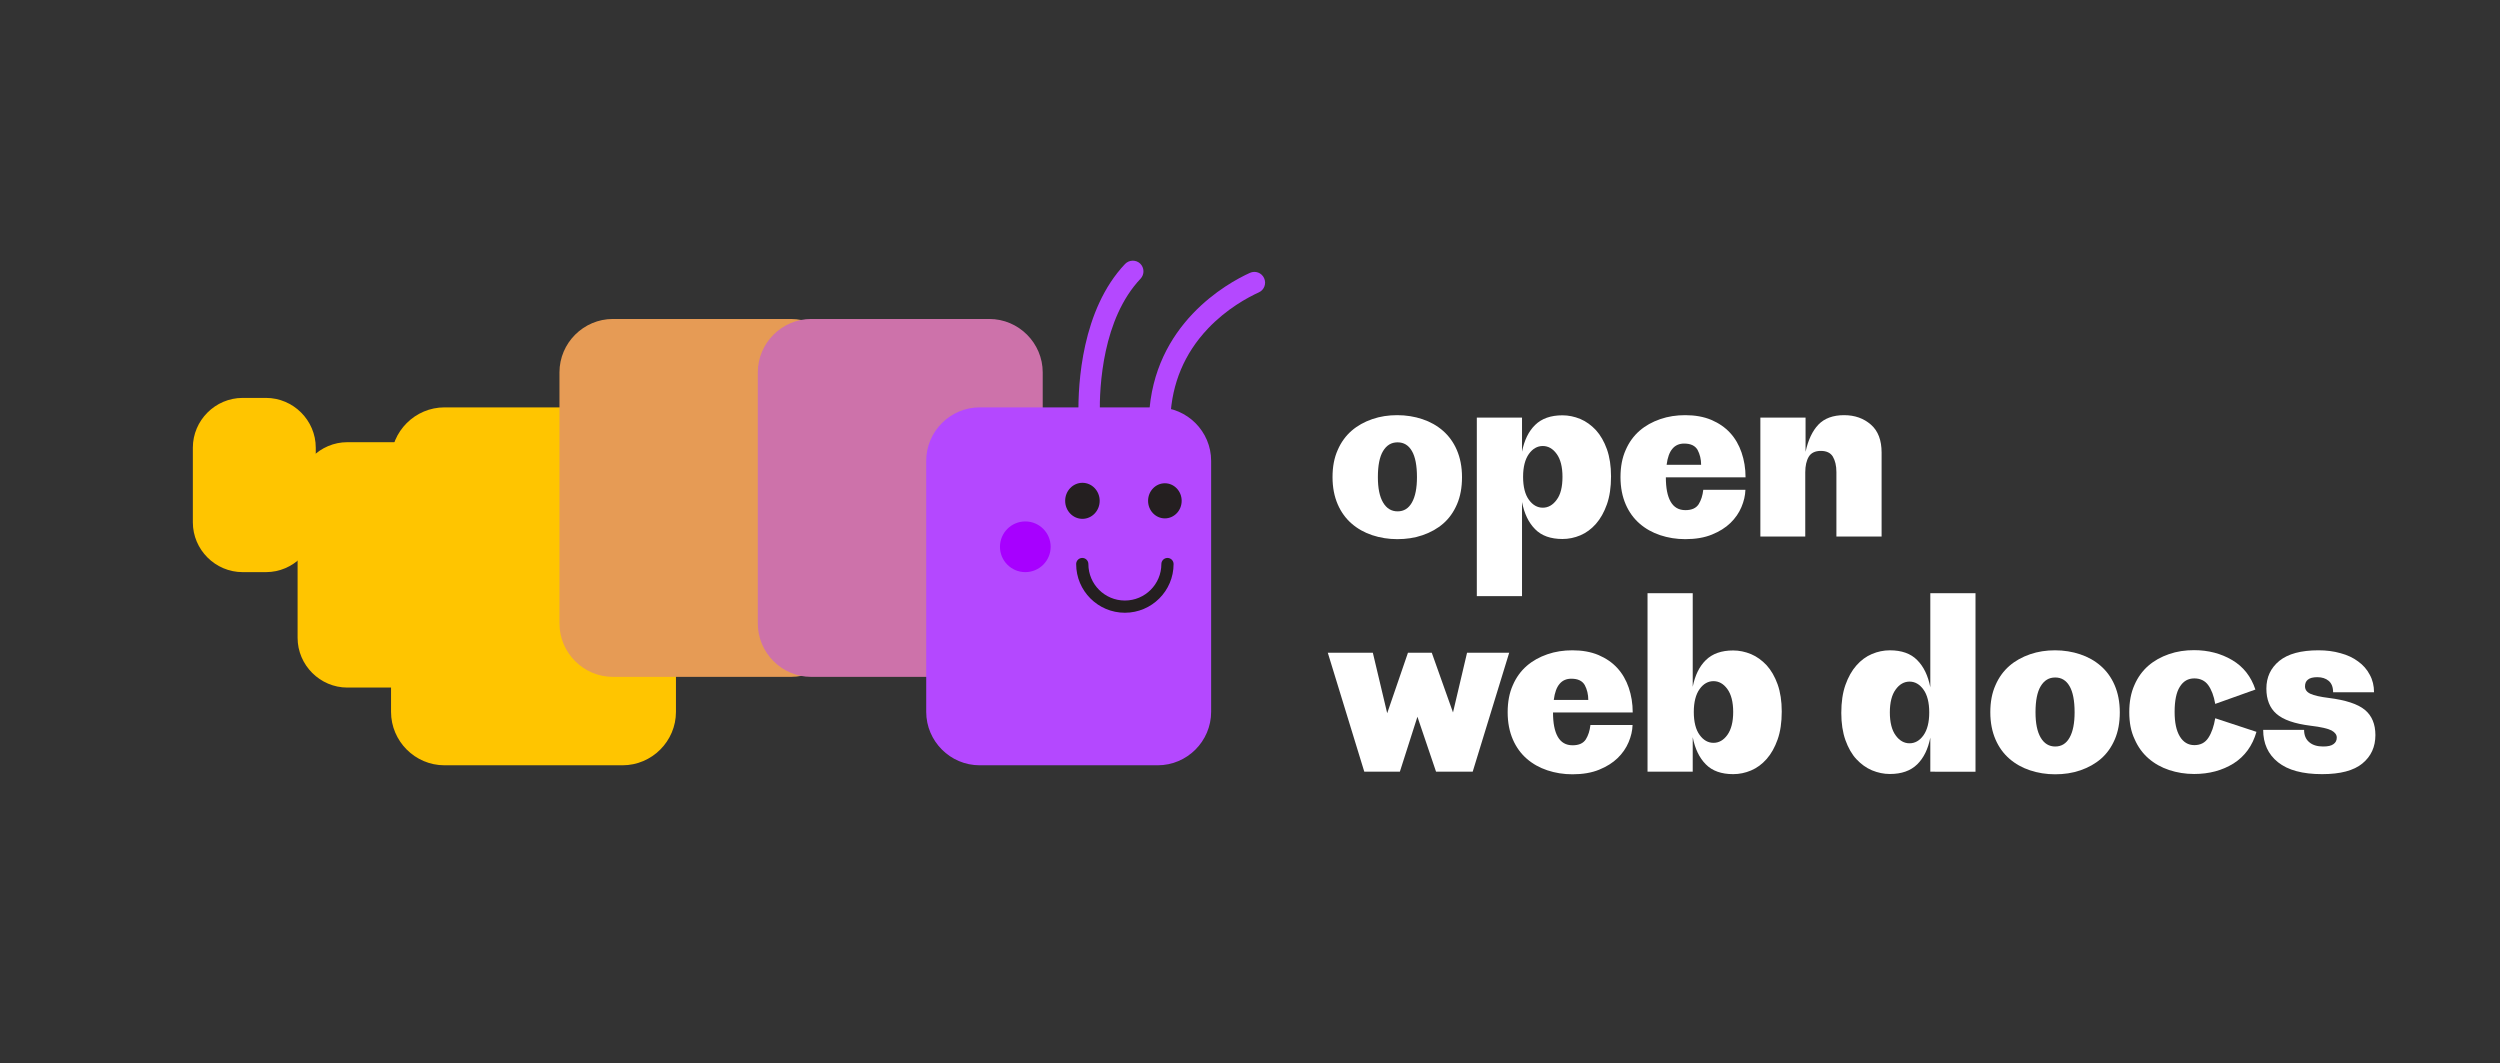 <?xml version="1.0" encoding="utf-8"?>
<!-- Generator: Adobe Illustrator 26.3.1, SVG Export Plug-In . SVG Version: 6.00 Build 0)  -->
<svg version="1.1" id="Layer_1" xmlns="http://www.w3.org/2000/svg" xmlns:xlink="http://www.w3.org/1999/xlink" x="0px" y="0px"
	 viewBox="0 0 1637.3 696.2" style="enable-background:new 0 0 1637.3 696.2;" xml:space="preserve">
<rect x="0" y="0" width="1637.3" height="696.2" fill="#333333" stroke="none"/>
<style type="text/css">
	.st0{fill:#FFC500;}
	.st1{fill:#E69B55;}
	.st2{fill:#CD72AA;}
	.st3{fill:#B448FF;}
	.st4{fill:#241F20;}
	.st5{fill:#A700FF;}
	.st6{fill:#FFFFFF;}
	.dtext{fill:#FFFFFF;}
</style>
<g>
	<g class="dtext">
		<path d="M915.1,271.9c5.8,0,11.3,0.9,16.4,2.6s9.6,4.2,13.5,7.6c3.8,3.3,6.9,7.5,9.1,12.6c2.2,5.1,3.4,11,3.4,17.8
			c0,6.8-1.1,12.7-3.3,17.8c-2.2,5.1-5.2,9.3-9,12.6c-3.8,3.3-8.3,5.8-13.5,7.6s-10.7,2.6-16.6,2.6c-5.8,0-11.3-0.9-16.4-2.6
			s-9.6-4.2-13.5-7.6c-3.8-3.3-6.9-7.5-9.1-12.6c-2.2-5.1-3.4-11-3.4-17.8c0-6.8,1.1-12.7,3.4-17.8c2.2-5.1,5.3-9.3,9.1-12.6
			c3.8-3.3,8.3-5.8,13.5-7.6S909.3,271.9,915.1,271.9z M915.3,289.7c-4.1,0-7.2,1.9-9.5,5.7c-2.3,3.8-3.4,9.5-3.4,17.1
			c0,7.2,1.1,12.7,3.4,16.6c2.3,3.9,5.5,5.8,9.5,5.8c4.1,0,7.2-1.9,9.4-5.8s3.3-9.4,3.3-16.6c0-7.6-1.1-13.3-3.3-17.1
			C922.5,291.6,919.4,289.7,915.3,289.7z"/>
		<path d="M1023.3,353c-7.7,0-13.7-2.1-17.9-6.4c-4.3-4.3-7.1-10.2-8.6-17.8v61.6h-29.6V273.5h29.6v22.3c1.5-7.5,4.3-13.3,8.6-17.5
			c4.3-4.2,10.2-6.3,17.9-6.3c3.9,0,7.8,0.8,11.7,2.4c3.8,1.6,7.2,4.1,10.2,7.3c3,3.3,5.4,7.5,7.2,12.5c1.8,5.1,2.7,11,2.7,17.8
			c0,7.1-0.9,13.2-2.7,18.3c-1.8,5.1-4.2,9.4-7.2,12.8c-3,3.4-6.4,5.9-10.2,7.5C1031.2,352.2,1027.3,353,1023.3,353z M1023.3,312.3
			c0-6.5-1.3-11.6-3.8-15c-2.5-3.5-5.6-5.2-9.1-5.2c-3.5,0-6.6,1.7-9.1,5.2c-2.5,3.5-3.8,8.5-3.8,15c0,6.5,1.3,11.6,3.8,15
			c2.5,3.5,5.6,5.2,9.1,5.2c3.5,0,6.6-1.7,9.1-5.2C1022.1,323.9,1023.3,318.8,1023.3,312.3z"/>
		<path d="M1143.1,320.9c-0.1,3.6-1,7.4-2.6,11.2c-1.6,3.8-4,7.3-7.2,10.4c-3.2,3.1-7.2,5.6-12.1,7.6c-4.9,2-10.7,3-17.5,3
			c-5.8,0-11.3-0.9-16.4-2.6s-9.6-4.2-13.5-7.6c-3.8-3.3-6.9-7.5-9.1-12.6c-2.2-5.1-3.4-11-3.4-17.8c0-6.8,1.1-12.7,3.4-17.8
			c2.2-5.1,5.3-9.3,9.1-12.6c3.8-3.3,8.3-5.8,13.5-7.6s10.6-2.6,16.4-2.6c6.4,0,12.1,1,17.1,3.1c4.9,2.1,9,4.9,12.3,8.5
			c3.3,3.6,5.8,7.9,7.5,12.9c1.7,5,2.6,10.4,2.6,16.2H1091c0,6.9,1,12.2,3.1,15.9c2.1,3.7,5.3,5.6,9.7,5.6c4.2,0,7-1.3,8.7-3.9
			c1.6-2.6,2.6-5.7,3-9.4H1143.1z M1103,290.5c-3.2,0-5.8,1.1-7.7,3.4c-1.9,2.2-3.2,5.7-3.8,10.5h22.6c0-3.6-0.8-6.9-2.3-9.7
			C1110.2,291.9,1107.3,290.5,1103,290.5z"/>
		<path d="M1182.5,351.4h-29.6v-77.9h29.6v22.4c1.7-7.8,4.5-13.7,8.4-17.8c3.9-4.1,9.6-6.2,16.8-6.2c7.1,0,12.9,2.1,17.6,6.2
			c4.7,4.1,7,10.2,7,18.3v55h-29.6v-42.2c0-4.2-0.8-7.5-2.3-10.1c-1.5-2.5-4.1-3.8-7.9-3.8c-3.7,0-6.4,1.3-7.9,3.8
			c-1.5,2.5-2.3,6-2.3,10.2V351.4z"/>
		<path d="M893.5,505.4l-23.9-77.9h29.5l9.4,39.6l13.6-39.6h15.6l13.9,39.1l9.2-39.1h27.6l-23.9,77.9h-24l-12.2-36l-11.5,36H893.5z"
			/>
		<path d="M1069.2,474.9c-0.1,3.6-1,7.4-2.6,11.2c-1.6,3.8-4,7.3-7.2,10.4c-3.2,3.1-7.2,5.6-12.1,7.6c-4.9,2-10.7,3-17.5,3
			c-5.8,0-11.3-0.9-16.4-2.6s-9.6-4.2-13.5-7.6c-3.8-3.3-6.9-7.5-9.1-12.6c-2.2-5.1-3.4-11-3.4-17.8c0-6.8,1.1-12.7,3.4-17.8
			c2.2-5.1,5.3-9.3,9.1-12.6c3.8-3.3,8.3-5.8,13.5-7.6s10.6-2.6,16.4-2.6c6.4,0,12.1,1,17.1,3.1c4.9,2.1,9,4.9,12.3,8.5
			c3.3,3.6,5.8,7.9,7.5,12.9c1.7,5,2.6,10.4,2.6,16.2h-52.2c0,6.9,1,12.2,3.1,15.9c2.1,3.7,5.3,5.6,9.7,5.6c4.2,0,7-1.3,8.7-3.9
			c1.6-2.6,2.6-5.7,3-9.4H1069.2z M1029.1,444.5c-3.2,0-5.8,1.1-7.7,3.4c-1.9,2.2-3.2,5.7-3.8,10.5h22.6c0-3.6-0.8-6.9-2.3-9.7
			C1036.3,445.9,1033.4,444.5,1029.1,444.5z"/>
		<path d="M1135.1,507c-7.7,0-13.7-2.1-17.9-6.4c-4.3-4.3-7.1-10.2-8.6-17.8v22.6H1079V388.5h29.6v61.3c1.5-7.5,4.3-13.3,8.6-17.5
			c4.3-4.2,10.2-6.3,17.9-6.3c3.9,0,7.8,0.8,11.7,2.4c3.8,1.6,7.2,4.1,10.2,7.3c3,3.3,5.4,7.5,7.2,12.5c1.8,5.1,2.7,11,2.7,17.8
			c0,7.1-0.9,13.2-2.7,18.3c-1.8,5.1-4.2,9.4-7.2,12.8c-3,3.4-6.4,5.9-10.2,7.5C1143,506.2,1139.1,507,1135.1,507z M1135.1,466.3
			c0-6.5-1.3-11.6-3.8-15c-2.5-3.5-5.6-5.2-9.1-5.2c-3.5,0-6.6,1.7-9.1,5.2c-2.5,3.5-3.8,8.5-3.8,15c0,6.5,1.3,11.6,3.8,15
			c2.5,3.5,5.6,5.2,9.1,5.2c3.5,0,6.6-1.7,9.1-5.2C1133.8,477.8,1135.1,472.8,1135.1,466.3z"/>
		<path d="M1264.2,505.4v-22.3c-1.5,7.5-4.3,13.3-8.6,17.5c-4.3,4.2-10.2,6.3-17.9,6.3c-4,0-7.8-0.8-11.7-2.4
			c-3.8-1.6-7.2-4.1-10.2-7.3s-5.4-7.5-7.2-12.5c-1.8-5.1-2.7-11-2.7-17.8c0-7.1,0.9-13.2,2.7-18.3c1.8-5.1,4.2-9.4,7.2-12.8
			c3-3.4,6.4-5.9,10.2-7.5c3.8-1.6,7.7-2.4,11.7-2.4c7.7,0,13.7,2.1,17.9,6.4c4.3,4.3,7.1,10.2,8.6,17.8v-61.6h29.6v116.9H1264.2z
			 M1237.7,466.6c0,6.5,1.3,11.6,3.8,15c2.5,3.5,5.6,5.2,9.1,5.2c3.5,0,6.6-1.7,9.1-5.2c2.5-3.5,3.8-8.5,3.8-15
			c0-6.5-1.3-11.6-3.8-15c-2.5-3.5-5.6-5.2-9.1-5.2c-3.5,0-6.6,1.7-9.1,5.2C1239,455,1237.7,460,1237.7,466.6z"/>
		<path d="M1345.9,425.9c5.8,0,11.3,0.9,16.4,2.6s9.6,4.2,13.5,7.6c3.8,3.3,6.9,7.5,9.1,12.6c2.2,5.1,3.4,11,3.4,17.8
			c0,6.8-1.1,12.7-3.3,17.8c-2.2,5.1-5.2,9.3-9,12.6c-3.8,3.3-8.3,5.8-13.5,7.6s-10.7,2.6-16.6,2.6c-5.8,0-11.3-0.9-16.4-2.6
			s-9.6-4.2-13.5-7.6c-3.8-3.3-6.9-7.5-9.1-12.6c-2.2-5.1-3.4-11-3.4-17.8c0-6.8,1.1-12.7,3.4-17.8c2.2-5.1,5.3-9.3,9.1-12.6
			c3.8-3.3,8.3-5.8,13.5-7.6S1340.1,425.9,1345.9,425.9z M1346,443.7c-4.1,0-7.2,1.9-9.5,5.7c-2.3,3.8-3.4,9.5-3.4,17.1
			c0,7.2,1.1,12.7,3.4,16.6c2.3,3.9,5.5,5.8,9.5,5.8c4.1,0,7.2-1.9,9.4-5.8s3.3-9.4,3.3-16.6c0-7.6-1.1-13.3-3.3-17.1
			C1353.2,445.6,1350.1,443.7,1346,443.7z"/>
		<path d="M1394.5,466.4c0-6.8,1.1-12.7,3.4-17.8c2.2-5.1,5.3-9.3,9.1-12.6c3.8-3.3,8.3-5.8,13.5-7.6s10.6-2.6,16.4-2.6
			c9.4,0,17.7,2.2,25,6.5s12.4,10.8,15.2,19.3l-26.3,9.4c-0.9-5.3-2.5-9.4-4.6-12.3c-2.1-2.9-5.2-4.4-9.1-4.4
			c-4.1,0-7.2,1.8-9.5,5.5c-2.3,3.6-3.4,9.1-3.4,16.5c0,6.9,1.1,12.2,3.4,16c2.3,3.8,5.5,5.7,9.5,5.7c4.1,0,7.1-1.6,9.2-4.8
			c2.1-3.2,3.6-7.5,4.5-12.8l27,8.9c-2.6,9.1-7.6,16-15,20.7c-7.4,4.6-16,6.9-25.8,6.9c-5.8,0-11.3-0.9-16.4-2.6s-9.6-4.2-13.5-7.6
			c-3.8-3.3-6.9-7.5-9.1-12.6C1395.6,479.1,1394.5,473.2,1394.5,466.4z"/>
		<path d="M1517.7,443.5c-2.8,0-4.9,0.5-6.2,1.6c-1.3,1-1.9,2.5-1.9,4.4c0,2.2,1.2,3.8,3.6,4.9c2.4,1.1,6.4,2,12,2.7
			c11.1,1.4,19,4,23.6,7.8c4.6,3.8,6.9,9.4,6.9,16.5c0,7.7-2.8,13.9-8.5,18.6c-5.7,4.7-14.5,7-26.4,7c-12.8,0-22.4-2.6-28.9-7.8
			c-6.5-5.2-9.7-12.3-9.7-21.2h26.8c0,3.5,1.1,6.2,3.4,8.1c2.2,1.9,5.3,2.8,9.1,2.8c3.1,0,5.4-0.5,6.8-1.6c1.4-1,2.1-2.4,2.1-4.2
			c0-1.9-1.1-3.4-3.4-4.7c-2.3-1.2-6.9-2.3-13.7-3.1c-10.5-1.3-18-3.9-22.4-7.8c-4.4-3.8-6.6-9.4-6.6-16.5c0-7.5,2.8-13.5,8.5-18.2
			c5.7-4.6,14.2-6.9,25.6-6.9c5.2,0,10,0.6,14.5,1.9c4.5,1.2,8.3,3,11.5,5.4c3.2,2.3,5.8,5.2,7.6,8.7c1.9,3.4,2.8,7.3,2.8,11.5H1528
			c0-3.4-1-5.9-2.9-7.5C1523.2,444.3,1520.7,443.5,1517.7,443.5z"/>
	</g>
	<g>
		<path class="st0" d="M174.2,260.6h-15.3c-17.9,0-32.6,14.7-32.6,32.6v48.9c0,17.9,14.7,32.6,32.6,32.6h15.3
			c17.9,0,32.6-14.7,32.6-32.6v-48.9C206.8,275.3,192.1,260.6,174.2,260.6z"/>
	</g>
	<g>
		<path class="st0" d="M286.1,289.6h-58.6c-17.9,0-32.6,14.7-32.6,32.6v95.5c0,17.9,14.7,32.6,32.6,32.6h58.6
			c17.9,0,32.6-14.7,32.6-32.6v-95.5C318.7,304.3,304,289.6,286.1,289.6z"/>
	</g>
	<g>
		<path class="st0" d="M407.7,501.2H291.1c-19.3,0-35-15.8-35-35V301.8c0-19.3,15.8-35,35-35h116.6c19.3,0,35,15.8,35,35v164.4
			C442.7,485.4,427,501.2,407.7,501.2z"/>
		<path class="st1" d="M518.1,443.3H401.4c-19.3,0-35-15.8-35-35V243.9c0-19.3,15.8-35,35-35h116.6c19.3,0,35,15.8,35,35v164.4
			C553.1,427.5,537.3,443.3,518.1,443.3z"/>
		<path class="st2" d="M647.9,443.3H531.3c-19.3,0-35-15.8-35-35V243.9c0-19.3,15.8-35,35-35h116.6c19.3,0,35,15.8,35,35v164.4
			C682.9,427.5,667.1,443.3,647.9,443.3z"/>
		<path class="st3" d="M758.2,501.2H641.6c-19.3,0-35-15.8-35-35V301.8c0-19.3,15.8-35,35-35h116.6c19.3,0,35,15.8,35,35v164.4
			C793.2,485.4,777.5,501.2,758.2,501.2z"/>
	</g>
	<g>
		<ellipse class="st4" cx="708.9" cy="328" rx="11.3" ry="11.8"/>
	</g>
	<g>
		<ellipse class="st4" cx="762.9" cy="328" rx="11" ry="11.5"/>
	</g>
	<g>
		<path class="st3" d="M759.5,280.1c-0.1,0-0.2,0-0.3,0c-3.9-0.2-6.8-3.5-6.7-7.3c2.8-60.6,51.3-87.4,66.1-94.1
			c3.5-1.6,7.7-0.1,9.3,3.5c1.6,3.5,0.1,7.7-3.5,9.3c-7.2,3.3-21,10.7-33.4,23.8c-15.2,16.1-23.5,35.7-24.5,58.2
			C766.4,277.1,763.3,280.1,759.5,280.1z"/>
	</g>
	<g>
		<path class="st3" d="M713.3,278c-3.8,0-6.9-3.1-7-6.9c-0.3-19.5,2.1-68.2,30.5-98.2c2.7-2.8,7.1-2.9,9.9-0.3
			c2.8,2.7,2.9,7.1,0.3,9.9c-24.9,26.3-27,70.6-26.7,88.4c0.1,3.9-3,7-6.9,7.1C713.4,278,713.4,278,713.3,278z"/>
	</g>
	<g>
		<path class="st4" d="M736.7,401.3c-17.6,0-31.9-14.3-31.9-31.9c0-2.2,1.8-4,4-4s4,1.8,4,4c0,13.2,10.7,23.9,23.9,23.9
			s23.9-10.7,23.9-23.9c0-2.2,1.8-4,4-4s4,1.8,4,4C768.6,387,754.3,401.3,736.7,401.3z"/>
	</g>
	<g>
		<circle class="st5" cx="671.5" cy="358.1" r="16.6"/>
	</g>
</g>
</svg>
